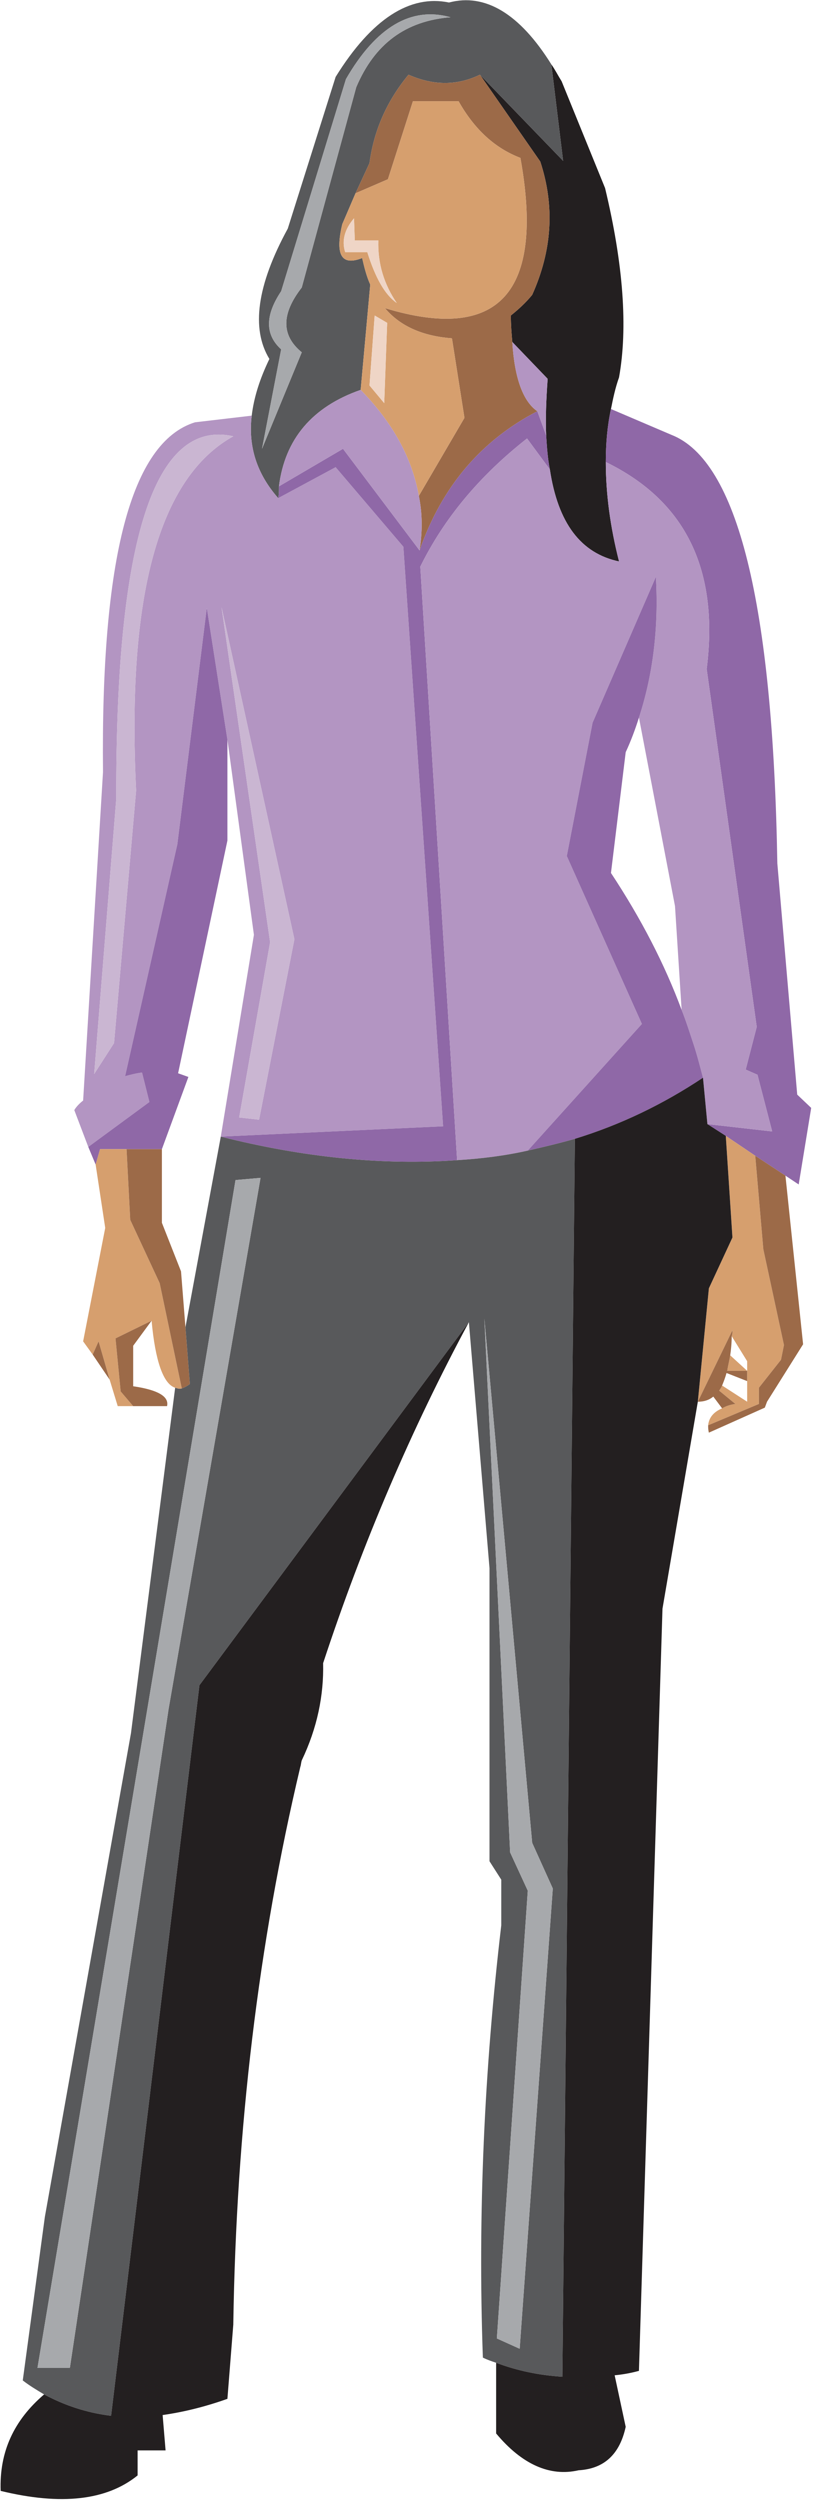 <?xml version="1.0" encoding="UTF-8" standalone="no"?>
<!DOCTYPE svg PUBLIC "-//W3C//DTD SVG 1.1//EN" "http://www.w3.org/Graphics/SVG/1.1/DTD/svg11.dtd">
<svg width="100%" height="100%" viewBox="0 0 230 707" version="1.1" xmlns="http://www.w3.org/2000/svg" xmlns:xlink="http://www.w3.org/1999/xlink" xml:space="preserve" xmlns:serif="http://www.serif.com/" style="fill-rule:evenodd;clip-rule:evenodd;stroke-linejoin:round;stroke-miterlimit:1.414;">
    <g transform="matrix(1,0,0,1,-1965.43,-848.524)">
        <g transform="matrix(4.167,0,0,4.167,0,0)">
            <path d="M509.796,209.148C509.546,208.749 509.347,208.349 509.097,207.999L509.896,214.546L504.248,208.699L508.347,214.596C509.346,217.645 509.146,220.644 507.797,223.642C507.347,224.192 506.848,224.642 506.348,225.042C506.348,225.692 506.397,226.292 506.447,226.841L508.847,229.34C508.746,230.74 508.696,232.04 508.746,233.189C508.797,233.989 508.847,234.738 508.996,235.488C509.546,239.136 511.096,241.186 513.693,241.735C513.094,239.386 512.794,237.137 512.794,234.988C512.794,233.739 512.895,232.539 513.145,231.389C513.294,230.64 513.443,229.94 513.693,229.241C514.294,225.892 513.994,221.593 512.745,216.395L509.796,209.148Z" style="fill:rgb(35,31,32);fill-rule:nonzero;"/>
        </g>
        <g transform="matrix(4.167,0,0,4.167,0,0)">
            <path d="M495.152,208.999C497.201,205.45 499.6,204.05 502.249,204.8C499.2,205.05 497.102,206.599 495.852,209.548L492.153,223.143C490.754,224.942 490.754,226.391 492.153,227.541L489.454,234.088L490.754,227.341C489.654,226.341 489.654,225.042 490.754,223.393L495.152,208.999ZM509.097,207.999C506.947,204.55 504.598,203.151 502.149,203.8C499.5,203.251 496.901,204.9 494.452,208.848L491.203,219.144C489.104,222.993 488.704,225.942 489.954,227.991C489.305,229.34 488.904,230.589 488.755,231.839C488.505,233.938 489.104,235.788 490.554,237.437C490.604,237.187 490.604,236.887 490.604,236.637C491.004,233.439 492.853,231.24 496.151,230.09L496.801,222.943C496.552,222.393 496.401,221.794 496.252,221.144C494.852,221.693 494.402,220.944 494.902,218.844L495.802,216.746L496.751,214.696C497.051,212.447 497.951,210.448 499.4,208.699C501.1,209.448 502.699,209.448 504.248,208.699L509.896,214.546L509.097,207.999Z" style="fill:rgb(88,89,91);fill-rule:nonzero;"/>
        </g>
        <g transform="matrix(4.167,0,0,4.167,0,0)">
            <path d="M502.249,204.8C499.601,204.05 497.201,205.45 495.152,208.999L490.754,223.393C489.654,225.042 489.654,226.341 490.754,227.341L489.454,234.088L492.153,227.541C490.754,226.391 490.754,224.942 492.153,223.143L495.852,209.548C497.102,206.599 499.2,205.05 502.249,204.8Z" style="fill:rgb(167,169,172);fill-rule:nonzero;"/>
        </g>
        <g transform="matrix(4.167,0,0,4.167,0,0)">
            <path d="M504.248,208.699C502.699,209.449 501.1,209.449 499.4,208.699C497.951,210.448 497.051,212.447 496.751,214.696L495.802,216.746L498.001,215.795L499.7,210.498L502.799,210.498C503.898,212.447 505.298,213.697 506.997,214.346C508.646,223.493 505.548,226.891 497.801,224.543C498.851,225.792 500.399,226.442 502.349,226.591L503.198,231.989L500.1,237.288C500.35,238.487 500.35,239.736 500.15,240.986C501.649,236.687 504.298,233.539 508.146,231.54C507.197,230.89 506.598,229.34 506.447,226.841C506.397,226.292 506.348,225.692 506.348,225.043C506.848,224.642 507.347,224.192 507.797,223.643C509.146,220.644 509.346,217.645 508.347,214.596L504.248,208.699Z" style="fill:rgb(156,106,72);fill-rule:nonzero;"/>
        </g>
        <g transform="matrix(4.167,0,0,4.167,0,0)">
            <path d="M497.102,225.042L497.951,225.542L497.751,230.99L496.751,229.791L497.102,225.043L497.102,225.042ZM498.601,224.192C497.801,223.642 497.151,222.493 496.602,220.744L495.102,220.744C494.852,219.994 495.052,219.194 495.702,218.445L495.752,219.944L497.351,219.944C497.301,221.544 497.751,222.943 498.601,224.192ZM502.799,210.498L499.7,210.498L498.001,215.795L495.802,216.746L494.902,218.844C494.402,220.944 494.852,221.693 496.252,221.144C496.401,221.794 496.552,222.393 496.801,222.943L496.151,230.09C498.351,232.339 499.65,234.738 500.1,237.287L503.198,231.989L502.349,226.591C500.399,226.442 498.851,225.792 497.801,224.543C505.548,226.891 508.646,223.493 506.997,214.346C505.298,213.697 503.898,212.447 502.799,210.498Z" style="fill:rgb(214,159,110);fill-rule:nonzero;"/>
        </g>
        <g transform="matrix(4.167,0,0,4.167,0,0)">
            <path d="M496.602,220.744C497.151,222.493 497.801,223.642 498.601,224.192C497.751,222.943 497.301,221.544 497.351,219.944L495.752,219.944L495.702,218.445C495.052,219.195 494.852,219.994 495.102,220.744L496.602,220.744Z" style="fill:rgb(239,213,198);fill-rule:nonzero;"/>
        </g>
        <g transform="matrix(4.167,0,0,4.167,0,0)">
            <path d="M497.951,225.542L497.102,225.042L496.751,229.791L497.751,230.99L497.951,225.542Z" style="fill:rgb(239,213,198);fill-rule:nonzero;"/>
        </g>
        <g transform="matrix(4.167,0,0,4.167,0,0)">
            <path d="M479.408,274.422L478.059,276.521L479.559,257.829C479.508,240.236 482.157,232.04 487.505,233.239C482.457,236.038 480.258,244.035 480.907,257.279L479.408,274.422ZM489.254,279.621L487.904,279.47L490.004,267.575L486.705,244.835L491.653,267.376L489.254,279.621ZM494.452,235.337L490.554,237.437C489.104,235.788 488.505,233.938 488.755,231.839L484.906,232.29C480.558,233.638 478.509,241.536 478.658,256.03L477.309,278.321C477.06,278.521 476.859,278.72 476.709,278.97L477.659,281.469L481.808,278.42L481.308,276.421C480.907,276.471 480.508,276.572 480.158,276.671L483.706,260.927L485.706,244.884L487.105,253.831L488.904,267.075L486.655,280.77L501.749,280.07L499.051,240.736L494.452,235.337Z" style="fill:rgb(179,149,194);fill-rule:nonzero;"/>
        </g>
        <g transform="matrix(4.167,0,0,4.167,0,0)">
            <path d="M487.905,279.47L489.254,279.621L491.653,267.376L486.705,244.835L490.004,267.575L487.905,279.47Z" style="fill:rgb(202,182,210);fill-rule:nonzero;"/>
        </g>
        <g transform="matrix(4.167,0,0,4.167,0,0)">
            <path d="M478.059,276.521L479.408,274.422L480.907,257.279C480.258,244.035 482.457,236.038 487.505,233.239C482.157,232.04 479.508,240.236 479.559,257.829L478.059,276.521Z" style="fill:rgb(202,182,210);fill-rule:nonzero;"/>
        </g>
        <g transform="matrix(4.167,0,0,4.167,0,0)">
            <path d="M490.554,237.437L494.452,235.337L499.051,240.736L501.749,280.07L486.655,280.77C492.403,282.219 497.751,282.719 502.699,282.369L500.2,242.086C501.799,238.836 504.198,235.938 507.447,233.388L508.996,235.488C508.847,234.738 508.797,233.989 508.746,233.189L508.146,231.54C504.298,233.539 501.649,236.687 500.15,240.986L494.952,234.088L490.604,236.637C490.604,236.887 490.604,237.187 490.554,237.437Z" style="fill:rgb(143,104,167);fill-rule:nonzero;"/>
        </g>
        <g transform="matrix(4.167,0,0,4.167,0,0)">
            <path d="M500.1,237.287C499.65,234.738 498.351,232.339 496.151,230.09C492.853,231.24 491.004,233.439 490.604,236.637L494.952,234.088L500.15,240.986C500.35,239.736 500.35,238.487 500.1,237.288L500.1,237.287Z" style="fill:rgb(179,149,194);fill-rule:nonzero;"/>
        </g>
        <g transform="matrix(4.167,0,0,4.167,0,0)">
            <path d="M513.145,231.389C512.895,232.539 512.794,233.739 512.794,234.988C518.242,237.637 520.492,242.336 519.643,249.033L523.041,273.323L522.291,276.221L523.091,276.572L524.09,280.42L519.692,279.92L520.94,280.719L522.94,282.069L524.99,283.419L525.89,284.018L526.739,278.821L525.79,277.92L524.44,262.227C524.141,244.585 521.741,234.888 517.242,233.139L513.145,231.389Z" style="fill:rgb(143,104,167);fill-rule:nonzero;"/>
        </g>
        <g transform="matrix(4.167,0,0,4.167,0,0)">
            <path d="M508.146,231.54L508.746,233.189C508.696,232.04 508.746,230.74 508.847,229.34L506.447,226.841C506.598,229.34 507.197,230.889 508.146,231.54Z" style="fill:rgb(179,149,194);fill-rule:nonzero;"/>
        </g>
        <g transform="matrix(4.167,0,0,4.167,0,0)">
            <path d="M508.996,235.488L507.447,233.388C504.198,235.938 501.799,238.836 500.2,242.086L502.699,282.369C504.349,282.269 505.947,282.069 507.497,281.719L515.244,273.123L510.146,261.727L511.896,252.681L516.193,242.785C516.393,246.234 515.992,249.432 515.044,252.332L517.492,265.126L517.942,272.173C518.242,272.922 518.492,273.722 518.742,274.472C518.992,275.222 519.192,276.022 519.393,276.771L519.692,279.92L524.09,280.42L523.091,276.572L522.291,276.221L523.041,273.323L519.643,249.033C520.492,242.336 518.242,237.637 512.794,234.988C512.794,237.137 513.094,239.386 513.693,241.735C511.096,241.185 509.546,239.136 508.996,235.488Z" style="fill:rgb(179,149,194);fill-rule:nonzero;"/>
        </g>
        <g transform="matrix(4.167,0,0,4.167,0,0)">
            <path d="M511.896,252.681L510.146,261.727L515.244,273.123L507.497,281.719C508.597,281.469 509.646,281.219 510.695,280.92C513.794,279.97 516.693,278.571 519.393,276.771C519.192,276.022 518.992,275.222 518.742,274.472C518.492,273.722 518.242,272.922 517.942,272.173C516.793,269.075 515.193,265.976 513.145,262.877L514.145,254.68C514.494,253.93 514.794,253.13 515.044,252.332C515.992,249.432 516.393,246.234 516.193,242.785L511.896,252.681Z" style="fill:rgb(143,104,167);fill-rule:nonzero;"/>
        </g>
        <g transform="matrix(4.167,0,0,4.167,0,0)">
            <path d="M487.105,260.677L487.105,253.831L485.706,244.884L483.706,260.927L480.158,276.671C480.508,276.572 480.907,276.471 481.308,276.421L481.808,278.42L477.659,281.469L478.159,282.669L478.459,281.62L482.657,281.62L484.456,276.721L483.757,276.471L487.105,260.677Z" style="fill:rgb(143,104,167);fill-rule:nonzero;"/>
        </g>
        <g transform="matrix(4.167,0,0,4.167,0,0)">
            <path d="M478.459,281.62L478.158,282.669L478.809,286.967L477.309,294.665L477.959,295.564L478.358,294.665L479.108,297.263L479.658,299.062L480.708,299.062L479.858,298.063L479.508,294.464L481.957,293.265C482.207,296.013 482.757,297.563 483.557,297.813C483.706,297.863 483.856,297.913 484.006,297.863L482.507,290.715L480.508,286.418L480.258,281.62L478.459,281.62Z" style="fill:rgb(214,159,110);fill-rule:nonzero;"/>
        </g>
        <g transform="matrix(4.167,0,0,4.167,0,0)">
            <path d="M480.258,281.62L480.508,286.418L482.507,290.715L484.007,297.863C484.156,297.813 484.356,297.713 484.557,297.563L484.256,293.714L483.956,289.917L482.657,286.618L482.657,281.62L480.258,281.62Z" style="fill:rgb(156,106,72);fill-rule:nonzero;"/>
        </g>
        <g transform="matrix(4.167,0,0,4.167,0,0)">
            <path d="M507.797,328.701L509.196,331.799L506.947,363.037L505.397,362.337L507.497,331.95L506.298,329.35L504.548,293.115L507.797,328.701ZM487.655,283.718L489.354,283.569L483.106,319.654L476.409,364.336L474.21,364.336L487.655,283.718ZM507.497,281.719C505.947,282.069 504.349,282.269 502.699,282.369C497.751,282.719 492.403,282.219 486.655,280.77L484.256,293.714L484.557,297.563C484.356,297.713 484.156,297.813 484.006,297.863C483.856,297.913 483.706,297.863 483.557,297.813L480.558,321.253L474.71,354.09L473.211,365.186C473.66,365.536 474.16,365.836 474.66,366.135C476.06,366.885 477.559,367.385 479.208,367.586L485.206,318.004L503.499,293.365L504.898,310.058L504.898,329.95L505.697,331.2L505.697,334.298C504.548,344.045 504.099,353.84 504.448,363.636C504.748,363.787 505.048,363.886 505.348,363.987C506.797,364.537 508.297,364.836 509.846,364.936L510.695,280.92C509.646,281.219 508.597,281.469 507.497,281.719Z" style="fill:rgb(88,89,91);fill-rule:nonzero;"/>
        </g>
        <g transform="matrix(4.167,0,0,4.167,0,0)">
            <path d="M489.354,283.569L487.655,283.718L474.21,364.336L476.409,364.336L483.106,319.654L489.354,283.569Z" style="fill:rgb(167,169,172);fill-rule:nonzero;"/>
        </g>
        <g transform="matrix(4.167,0,0,4.167,0,0)">
            <path d="M509.196,331.799L507.797,328.701L504.548,293.115L506.298,329.35L507.497,331.95L505.397,362.337L506.947,363.037L509.196,331.799Z" style="fill:rgb(167,169,172);fill-rule:nonzero;"/>
        </g>
        <g transform="matrix(4.167,0,0,4.167,0,0)">
            <path d="M520.94,280.719L521.392,287.617L519.792,291.066L519.042,298.762L521.392,293.915C521.392,294.064 521.392,294.165 521.341,294.314L522.391,296.013L522.391,298.762L520.69,297.663C520.642,297.813 520.542,297.913 520.492,298.013L521.591,298.913C521.241,298.962 520.94,299.062 520.69,299.212C520.091,299.462 519.792,299.862 519.742,300.362L523.19,298.913L523.19,297.813L524.69,295.914L524.89,294.914L523.49,288.417L522.94,282.069L520.94,280.719Z" style="fill:rgb(214,159,110);fill-rule:nonzero;"/>
        </g>
        <g transform="matrix(4.167,0,0,4.167,0,0)">
            <path d="M521.392,287.617L520.94,280.719L519.692,279.92L519.393,276.771C516.693,278.571 513.794,279.97 510.695,280.92L509.846,364.936C508.297,364.836 506.797,364.537 505.348,363.987L505.348,368.785C507.097,370.883 508.996,371.733 510.945,371.284C512.695,371.183 513.744,370.184 514.145,368.335L513.395,364.836C513.943,364.786 514.494,364.686 515.044,364.537L516.643,312.807L519.042,298.762L519.792,291.066L521.392,287.617Z" style="fill:rgb(35,31,32);fill-rule:nonzero;"/>
        </g>
        <g transform="matrix(4.167,0,0,4.167,0,0)">
            <path d="M524.99,283.419L522.94,282.069L523.49,288.417L524.89,294.915L524.69,295.914L523.19,297.813L523.19,298.913L519.742,300.362C519.742,300.512 519.742,300.662 519.792,300.862L523.591,299.163L523.74,298.762L526.189,294.864L524.99,283.419Z" style="fill:rgb(156,106,72);fill-rule:nonzero;"/>
        </g>
        <g transform="matrix(4.167,0,0,4.167,0,0)">
            <path d="M521.241,295.614C521.291,295.264 521.341,294.814 521.341,294.314C521.392,294.165 521.392,294.064 521.392,293.915L519.042,298.762C519.442,298.762 519.792,298.663 520.091,298.413L520.69,299.212C520.94,299.062 521.241,298.962 521.591,298.913L520.492,298.013C520.542,297.913 520.642,297.813 520.69,297.663C520.792,297.413 520.892,297.164 520.991,296.813L522.391,297.363L522.391,296.664L521.042,296.664C521.091,296.314 521.19,295.963 521.241,295.614Z" style="fill:rgb(156,106,72);fill-rule:nonzero;"/>
        </g>
        <g transform="matrix(4.167,0,0,4.167,0,0)">
            <path d="M521.241,295.614C521.19,295.963 521.091,296.314 521.041,296.664L522.391,296.664L521.241,295.614Z" style="fill:rgb(214,159,110);fill-rule:nonzero;"/>
        </g>
        <g transform="matrix(4.167,0,0,4.167,0,0)">
            <path d="M478.358,294.665L477.959,295.564L479.108,297.263L478.358,294.665Z" style="fill:rgb(156,106,72);fill-rule:nonzero;"/>
        </g>
        <g transform="matrix(4.167,0,0,4.167,0,0)">
            <path d="M479.858,298.063L480.708,299.062L483.007,299.062C483.156,298.413 482.407,297.962 480.708,297.713L480.708,294.964L481.957,293.265L479.508,294.464L479.858,298.063Z" style="fill:rgb(156,106,72);fill-rule:nonzero;"/>
        </g>
        <g transform="matrix(4.167,0,0,4.167,0,0)">
            <path d="M492.053,323.552C492.104,323.403 492.104,323.253 492.153,323.103C493.203,320.904 493.652,318.705 493.603,316.505C496.302,308.309 499.601,300.612 503.499,293.365L485.206,318.004L479.208,367.586C477.559,367.385 476.06,366.885 474.66,366.135C472.611,367.885 471.611,370.034 471.711,372.683C475.81,373.682 478.908,373.333 481.008,371.633L481.008,369.934L482.907,369.934L482.707,367.535C484.106,367.336 485.556,366.985 487.105,366.435L487.505,361.387L487.505,361.337C487.705,348.143 489.204,335.547 492.053,323.552Z" style="fill:rgb(35,31,32);fill-rule:nonzero;"/>
        </g>
    </g>
</svg>
